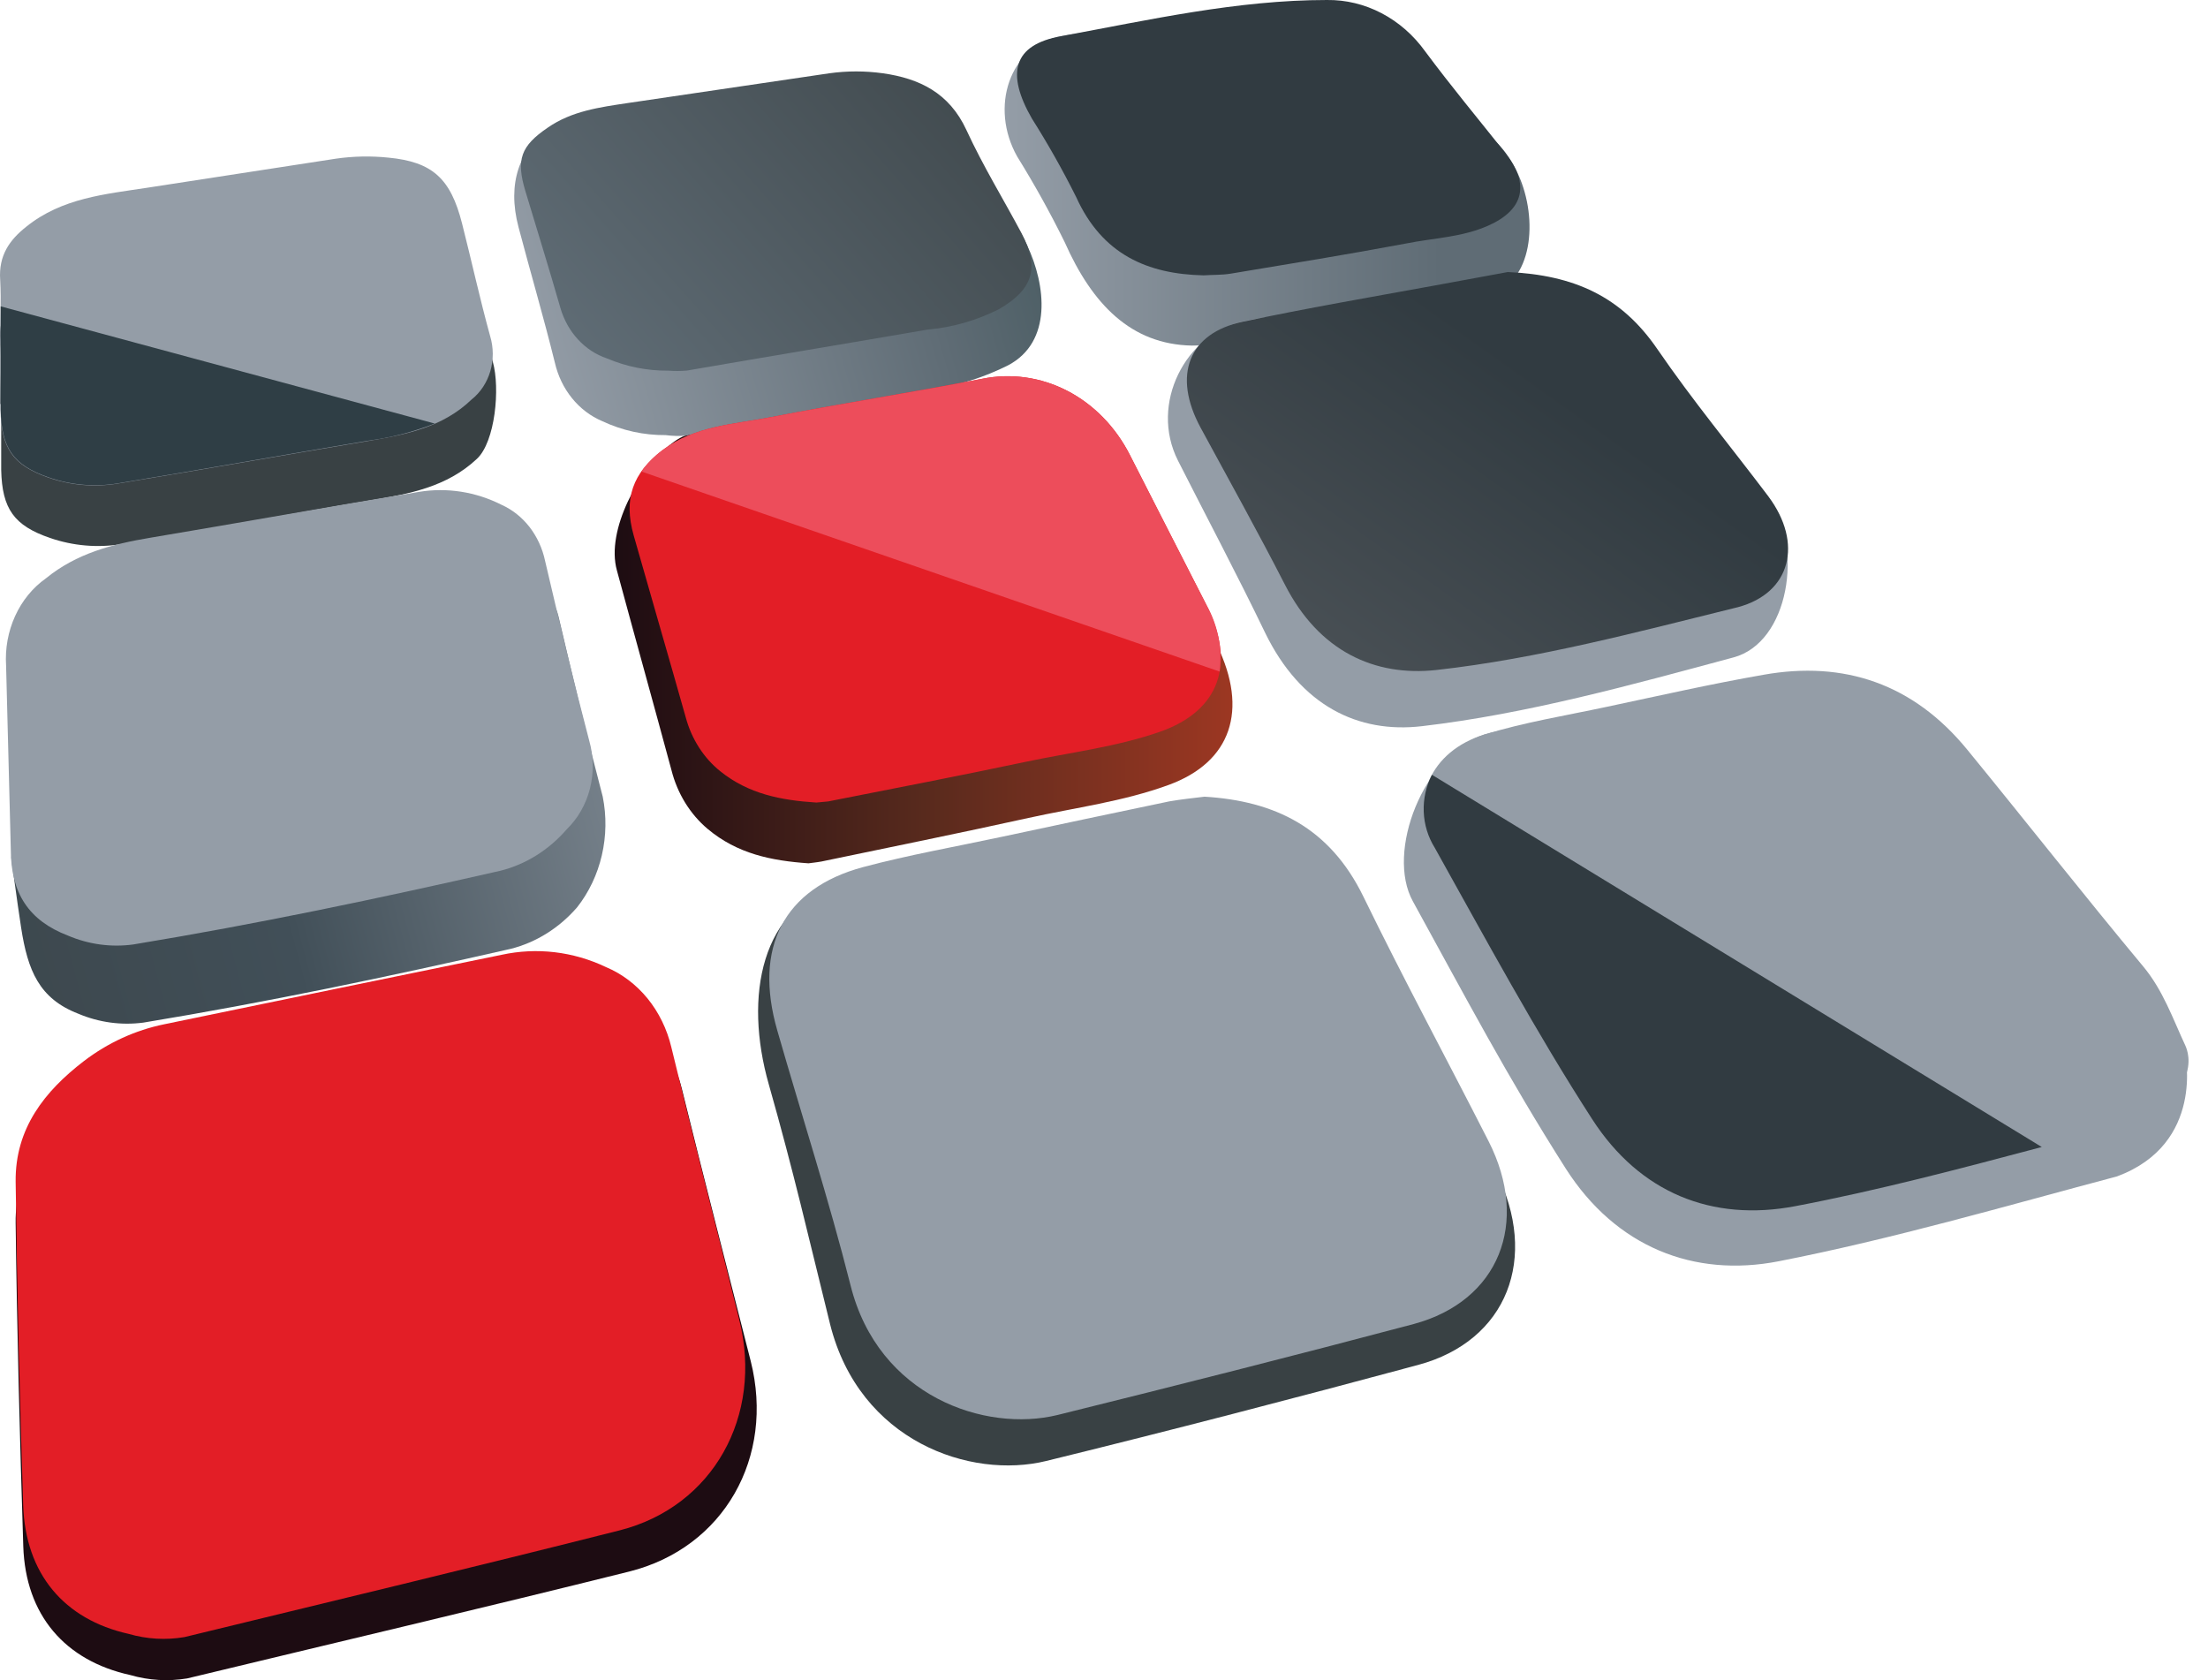 <svg viewBox="0 0 46 35" fill="none" xmlns="http://www.w3.org/2000/svg">
<path d="M0.338 17.369C0.338 16.747 0.366 16.124 0.338 15.504C0.316 15.147 0.381 14.79 0.527 14.47C0.673 14.15 0.895 13.879 1.168 13.685C1.806 13.173 2.557 12.971 3.337 12.84C5.204 12.527 7.071 12.194 8.938 11.884C9.524 11.79 10.122 11.884 10.66 12.156C11.127 12.389 11.507 12.297 11.638 12.848C11.93 14.1 12.23 15.351 12.557 16.596C12.638 16.999 12.631 17.417 12.538 17.818C12.445 18.218 12.269 18.589 12.023 18.901C11.65 19.331 11.171 19.631 10.644 19.765C8.104 20.343 5.556 20.879 2.989 21.302C2.529 21.363 2.063 21.3 1.631 21.117C0.816 20.802 0.578 20.218 0.44 19.324C0.352 18.755 0.237 17.879 0.237 17.879C0.237 17.561 0.342 17.679 0.342 17.367L0.338 17.369Z" fill="url(#paint0_linear)"/>
<path d="M16.843 17.984C16.072 17.93 15.361 17.787 14.742 17.267C14.376 16.959 14.111 16.528 13.988 16.04C13.613 14.651 13.227 13.268 12.852 11.882C12.618 11.042 13.319 9.776 13.972 9.256C14.686 8.68 15.039 9.343 15.839 9.179C17.372 8.869 18.913 8.605 20.448 8.303C21.087 8.167 21.748 8.262 22.334 8.574C22.919 8.886 23.396 9.397 23.695 10.032C24.245 11.172 24.803 12.307 25.356 13.444C26.012 14.792 25.652 15.873 24.35 16.35C23.4 16.698 22.404 16.823 21.426 17.039C19.991 17.356 18.553 17.646 17.116 17.946C17.008 17.966 16.908 17.974 16.843 17.984Z" fill="url(#paint1_linear)"/>
<path d="M24.83 7.199C23.57 7.174 22.758 6.349 22.179 5.04C21.878 4.429 21.548 3.836 21.192 3.262C20.613 2.237 21.026 0.956 22.109 0.754C24.072 0.385 25.582 0.956 27.586 0.954C28.01 0.947 28.429 1.05 28.81 1.253C29.192 1.455 29.524 1.753 29.782 2.122C30.359 2.908 30.912 2.327 31.542 3.459C32.042 4.356 31.99 5.713 31.187 6.075C30.602 6.331 29.967 6.361 29.351 6.477C28.051 6.733 26.744 6.94 25.439 7.161C25.237 7.185 25.034 7.198 24.83 7.199Z" fill="url(#paint2_linear)"/>
<path d="M13.869 9.064C13.414 9.068 12.962 8.969 12.544 8.772C12.303 8.67 12.087 8.506 11.916 8.294C11.744 8.082 11.622 7.827 11.559 7.552C11.325 6.605 11.05 5.67 10.803 4.734C10.555 3.799 10.842 3.113 11.412 2.685C11.93 2.28 12.394 2.729 12.992 2.631L17.34 1.914C17.723 1.852 18.112 1.852 18.495 1.914C19.279 2.039 19.918 2.385 20.287 3.279C20.642 4.135 21.004 4.273 21.398 5.109C21.792 5.944 21.925 7.122 21.004 7.609C20.514 7.855 19.994 8.021 19.461 8.103C17.734 8.421 16.007 8.754 14.28 9.077C14.143 9.086 14.005 9.082 13.869 9.064Z" fill="url(#paint3_linear)"/>
<path d="M0.004 8.416C0.004 7.975 0.029 7.532 0.004 7.094C-0.034 6.581 0.207 6.259 0.562 5.982C1.327 5.383 2.247 5.306 3.147 5.167L7.173 4.565C7.546 4.514 7.922 4.507 8.296 4.545C8.655 4.561 9.001 4.702 9.282 4.948C9.564 5.194 9.767 5.532 9.862 5.913C10.065 6.697 10.046 6.763 10.268 7.54C10.422 8.088 10.317 9.202 9.936 9.558C9.309 10.147 8.52 10.291 7.726 10.421C5.95 10.716 4.31 11.044 2.534 11.334C2.033 11.416 1.521 11.372 1.038 11.205C0.296 10.949 0.043 10.603 0.025 9.791C0.025 9.333 0.025 8.874 0.025 8.416H0.004Z" fill="url(#paint4_linear)"/>
<path d="M31.162 6.056C32.593 6.123 33.605 6.612 34.378 7.809C35.15 9.005 36.039 9.225 36.838 10.352C37.591 11.421 37.265 13.388 36.114 13.695C33.969 14.272 31.815 14.871 29.626 15.127C28.294 15.284 27.099 14.702 26.359 13.186C25.776 11.976 25.15 10.796 24.543 9.599C23.936 8.403 24.714 6.958 25.878 6.699C27.253 6.392 28.212 6.63 29.589 6.359L31.162 6.056Z" fill="url(#paint5_linear)"/>
<path d="M3.899 34.964C6.97 34.223 10.046 33.501 13.111 32.737C15.083 32.243 16.145 30.355 15.64 28.354C15.16 26.461 14.67 24.57 14.203 22.672C14.11 22.294 13.937 21.945 13.696 21.655C13.456 21.366 13.156 21.143 12.821 21.007C12.124 20.681 11.353 20.591 10.609 20.751C8.228 21.229 5.849 21.711 3.47 22.198C2.859 22.318 2.279 22.58 1.769 22.967C0.945 23.587 0.31 24.363 0.326 25.477C0.354 27.721 0.413 29.968 0.485 32.212C0.532 33.644 1.353 34.595 2.716 34.894C3.102 35.006 3.505 35.029 3.899 34.964Z" fill="url(#paint6_linear)"/>
<path d="M3.843 34.103C6.877 33.365 9.895 32.642 12.912 31.879C14.854 31.385 15.902 29.497 15.402 27.496C14.935 25.603 14.445 23.712 13.986 21.814C13.896 21.437 13.726 21.089 13.49 20.799C13.253 20.509 12.957 20.285 12.625 20.146C11.941 19.82 11.182 19.731 10.45 19.89C8.105 20.37 5.762 20.852 3.421 21.337C2.819 21.46 2.247 21.722 1.745 22.106C0.935 22.728 0.312 23.505 0.326 24.619C0.354 26.863 0.41 29.11 0.483 31.354C0.529 32.786 1.337 33.736 2.679 34.036C3.058 34.146 3.455 34.169 3.843 34.103Z" fill="#E31E26"/>
<path d="M44.105 24.506C41.771 25.126 39.438 25.808 37.057 26.274C35.286 26.62 33.664 25.974 32.623 24.348C31.391 22.411 30.546 20.797 29.435 18.776C28.868 17.751 29.652 15.717 30.917 15.302C31.783 15.03 32.047 15.42 32.936 15.227C34.068 14.984 35.197 14.715 36.336 14.518C38.091 14.203 39.603 14.718 40.77 16.18C42.047 17.771 43.295 19.39 44.588 20.968C45.018 21.494 45.239 21.35 45.522 21.952C45.524 21.952 45.94 23.825 44.105 24.506Z" fill="url(#paint7_linear)"/>
<path d="M44.168 23.461C41.923 24.045 39.687 24.688 37.414 25.126C35.715 25.454 34.161 24.85 33.169 23.312C31.99 21.488 30.952 19.562 29.89 17.659C29.346 16.685 29.797 15.648 30.924 15.302C31.755 15.046 32.618 14.907 33.47 14.725C34.555 14.495 35.638 14.249 36.737 14.057C38.42 13.757 39.864 14.244 40.989 15.622C42.215 17.121 43.412 18.645 44.649 20.131C45.062 20.625 45.265 21.217 45.529 21.783C45.519 21.775 46.065 22.746 44.168 23.461Z" fill="url(#paint8_linear)"/>
<path d="M42.537 23.894C40.838 24.345 39.137 24.796 37.403 25.126C35.669 25.457 34.161 24.85 33.169 23.312C31.991 21.488 30.952 19.562 29.89 17.659C29.751 17.437 29.671 17.177 29.661 16.908C29.651 16.64 29.71 16.373 29.832 16.14L42.537 23.894Z" fill="#313B41"/>
<path d="M24.994 16.834C26.514 16.928 27.711 17.505 28.446 19.032C29.321 20.843 30.266 22.618 31.167 24.412C32.068 26.205 31.401 27.934 29.545 28.433C26.978 29.125 24.385 29.799 21.797 30.434C20.22 30.821 17.904 30.027 17.293 27.583C16.826 25.698 16.546 24.455 16.016 22.587C15.496 20.764 15.839 18.855 17.566 18.386C18.567 18.117 19.589 17.935 20.6 17.715C21.809 17.454 23.018 17.198 24.227 16.947C24.49 16.882 24.756 16.864 24.994 16.834Z" fill="url(#paint9_linear)"/>
<path d="M25.095 16.596C26.551 16.685 27.699 17.231 28.404 18.678C29.239 20.392 30.145 22.07 31.011 23.771C31.877 25.472 31.23 27.101 29.454 27.581C26.987 28.236 24.514 28.861 22.033 29.476C20.523 29.845 18.299 29.092 17.72 26.776C17.267 24.983 16.702 23.238 16.194 21.468C15.694 19.739 16.327 18.507 17.981 18.063C18.94 17.807 19.918 17.636 20.889 17.428C22.047 17.18 23.205 16.935 24.364 16.693C24.602 16.652 24.861 16.624 25.095 16.596Z" fill="url(#paint10_linear)"/>
<path d="M17.008 16.718C16.273 16.672 15.594 16.539 15.008 16.068C14.662 15.791 14.408 15.396 14.287 14.946C13.93 13.68 13.561 12.42 13.202 11.154C12.985 10.386 13.183 9.855 13.799 9.379C14.481 8.867 15.288 8.841 16.061 8.69C17.524 8.405 18.997 8.177 20.46 7.891C21.06 7.768 21.68 7.855 22.233 8.14C22.786 8.425 23.243 8.894 23.54 9.479C24.068 10.519 24.6 11.554 25.13 12.594C25.755 13.824 25.41 14.807 24.168 15.243C23.26 15.56 22.301 15.673 21.368 15.87C19.998 16.16 18.625 16.424 17.253 16.695C17.16 16.703 17.071 16.711 17.008 16.718Z" fill="#E31E26"/>
<path d="M13.362 9.822C13.486 9.651 13.633 9.501 13.799 9.379C14.48 8.867 15.288 8.841 16.06 8.69C17.523 8.405 18.996 8.177 20.459 7.891C21.06 7.768 21.68 7.855 22.233 8.14C22.785 8.425 23.242 8.894 23.54 9.479C24.067 10.519 24.599 11.554 25.129 12.594C25.37 13.008 25.469 13.503 25.409 13.99L13.362 9.822Z" fill="#ED4D5B"/>
<path d="M31.412 5.667C32.798 5.728 33.778 6.179 34.525 7.268C35.272 8.357 36.07 9.317 36.842 10.342C37.57 11.318 37.309 12.353 36.208 12.648C34.13 13.16 32.044 13.721 29.925 13.957C28.637 14.098 27.479 13.568 26.77 12.181C26.205 11.077 25.603 9.999 25.012 8.908C24.422 7.816 24.763 6.94 25.89 6.702C27.22 6.42 28.56 6.19 29.897 5.946L31.412 5.667Z" fill="url(#paint11_linear)"/>
<path d="M0.004 7.155C0.004 6.715 0.027 6.272 0.004 5.833C-0.033 5.321 0.2 4.998 0.548 4.722C1.294 4.122 2.193 4.045 3.073 3.91C4.382 3.705 5.691 3.51 7.001 3.305C7.364 3.253 7.731 3.246 8.095 3.284C9.005 3.372 9.388 3.715 9.626 4.655C9.822 5.424 9.997 6.225 10.212 7.004C10.283 7.241 10.284 7.496 10.215 7.733C10.145 7.971 10.008 8.177 9.824 8.323C9.213 8.91 8.443 9.054 7.668 9.187C5.929 9.479 4.2 9.786 2.457 10.073C1.967 10.155 1.467 10.111 0.996 9.945C0.272 9.689 0.025 9.343 0.009 8.531C0.009 8.072 0.009 7.614 0.009 7.155H0.004Z" fill="url(#paint12_linear)"/>
<path d="M0.014 6.382C0.014 6.638 0.014 6.894 0.014 7.15C0.014 7.609 0.014 8.067 0.014 8.526C0.03 9.338 0.277 9.686 1.001 9.94C1.472 10.106 1.972 10.15 2.462 10.068C4.196 9.781 5.925 9.474 7.657 9.182C8.134 9.12 8.604 9 9.057 8.823L0.014 6.382Z" fill="#2F3E45"/>
<path d="M13.925 7.721C13.486 7.726 13.05 7.639 12.641 7.465C12.415 7.389 12.209 7.253 12.04 7.07C11.872 6.887 11.747 6.663 11.675 6.415C11.441 5.595 11.187 4.788 10.944 3.976C10.748 3.323 10.851 3.041 11.411 2.659C11.913 2.311 12.496 2.234 13.075 2.147L17.276 1.527C17.648 1.475 18.024 1.475 18.396 1.527C19.154 1.635 19.775 1.934 20.132 2.705C20.489 3.477 20.9 4.14 21.283 4.86C21.666 5.58 21.516 6.033 20.816 6.438C20.345 6.677 19.84 6.821 19.323 6.866C17.659 7.153 15.992 7.429 14.314 7.719C14.185 7.73 14.054 7.731 13.925 7.721Z" fill="url(#paint13_linear)"/>
<path d="M25.075 5.736C23.908 5.71 22.961 5.303 22.419 4.102C22.138 3.54 21.831 2.996 21.498 2.47C20.959 1.532 21.099 0.933 22.109 0.753C23.941 0.415 25.773 0 27.645 0C28.038 -0.005 28.428 0.089 28.783 0.275C29.139 0.461 29.45 0.734 29.694 1.074C30.228 1.793 30.802 2.483 31.36 3.185C31.876 3.835 31.75 4.371 31.003 4.701C30.457 4.944 29.864 4.957 29.29 5.073C28.076 5.301 26.858 5.498 25.642 5.7C25.456 5.731 25.264 5.723 25.075 5.736Z" fill="#313B41"/>
<path d="M0.225 17.697C0.225 18.607 0.601 19.178 1.416 19.49C1.848 19.674 2.314 19.737 2.774 19.675C5.341 19.252 7.889 18.717 10.429 18.138C10.956 18.005 11.436 17.705 11.808 17.274C12.04 17.049 12.208 16.755 12.291 16.427C12.374 16.099 12.368 15.752 12.275 15.427C11.948 14.182 11.647 12.932 11.355 11.68C11.3 11.421 11.188 11.18 11.031 10.977C10.873 10.775 10.674 10.617 10.45 10.516C9.911 10.244 9.311 10.15 8.725 10.247C6.858 10.555 4.991 10.89 3.124 11.203C2.344 11.334 1.595 11.526 0.956 12.048C0.682 12.242 0.46 12.513 0.315 12.833C0.169 13.153 0.104 13.51 0.127 13.867L0.225 17.697Z" fill="url(#paint14_linear)"/>
<defs>
<linearGradient id="paint0_linear" x1="16.245" y1="13.281" x2="-5.936" y2="19.216" gradientUnits="userSpaceOnUse">
<stop stop-color="#949DA7"/>
<stop offset="0.5" stop-color="#414F58"/>
<stop offset="1" stop-color="#394144"/>
</linearGradient>
<linearGradient id="paint1_linear" x1="12.812" y1="13.117" x2="25.666" y2="13.117" gradientUnits="userSpaceOnUse">
<stop stop-color="#1D0C12"/>
<stop offset="0.5" stop-color="#582A1D"/>
<stop offset="1" stop-color="#9C3722"/>
</linearGradient>
<linearGradient id="paint2_linear" x1="20.93" y1="3.915" x2="31.864" y2="3.915" gradientUnits="userSpaceOnUse">
<stop stop-color="#949DA7"/>
<stop offset="0.83" stop-color="#5F6C75"/>
</linearGradient>
<linearGradient id="paint3_linear" x1="10.908" y1="6.971" x2="26.978" y2="2.328" gradientUnits="userSpaceOnUse">
<stop stop-color="#949DA7"/>
<stop offset="0.5" stop-color="#5F6C75"/>
<stop offset="1" stop-color="#233F40"/>
</linearGradient>
<linearGradient id="paint4_linear" x1="6463.91" y1="156.455" x2="6177.35" y2="386.953" gradientUnits="userSpaceOnUse">
<stop stop-color="#949DA7"/>
<stop offset="0.5" stop-color="#414F58"/>
<stop offset="1" stop-color="#394144"/>
</linearGradient>
<linearGradient id="paint5_linear" x1="9158.57" y1="541.075" x2="9366.52" y2="85.461" gradientUnits="userSpaceOnUse">
<stop stop-color="#949DA7"/>
<stop offset="0.5" stop-color="#5F6C75"/>
<stop offset="1" stop-color="#233F40"/>
</linearGradient>
<linearGradient id="paint6_linear" x1="9091.95" y1="1577.5" x2="10113.4" y2="1577.5" gradientUnits="userSpaceOnUse">
<stop stop-color="#1D0C12"/>
<stop offset="0.5" stop-color="#582A1D"/>
<stop offset="1" stop-color="#9C3722"/>
</linearGradient>
<linearGradient id="paint7_linear" x1="11938" y1="1306.8" x2="12382.9" y2="295.721" gradientUnits="userSpaceOnUse">
<stop stop-color="#949DA7"/>
<stop offset="0.5" stop-color="#414F58"/>
<stop offset="1" stop-color="#394144"/>
</linearGradient>
<linearGradient id="paint8_linear" x1="11693.9" y1="1176.73" x2="12080.5" y2="265.458" gradientUnits="userSpaceOnUse">
<stop stop-color="#949DA7"/>
<stop offset="0.5" stop-color="#414F58"/>
<stop offset="1" stop-color="#394144"/>
</linearGradient>
<linearGradient id="paint9_linear" x1="10956.1" y1="1112.32" x2="10503.6" y2="2358.48" gradientUnits="userSpaceOnUse">
<stop stop-color="#949DA7"/>
<stop offset="0.5" stop-color="#414F58"/>
<stop offset="1" stop-color="#394144"/>
</linearGradient>
<linearGradient id="paint10_linear" x1="10350.4" y1="1555.59" x2="10773.1" y2="651.548" gradientUnits="userSpaceOnUse">
<stop stop-color="#949DA7"/>
<stop offset="0.5" stop-color="#5F6C75"/>
<stop offset="1" stop-color="#233F40"/>
</linearGradient>
<linearGradient id="paint11_linear" x1="28.448" y1="13.995" x2="35.275" y2="4.394" gradientUnits="userSpaceOnUse">
<stop stop-color="#484F54"/>
<stop offset="0.6" stop-color="#313B41"/>
</linearGradient>
<linearGradient id="paint12_linear" x1="6195.49" y1="228.043" x2="6359.43" y2="-68.419" gradientUnits="userSpaceOnUse">
<stop stop-color="#949DA7"/>
<stop offset="0.5" stop-color="#414F58"/>
<stop offset="1" stop-color="#394144"/>
</linearGradient>
<linearGradient id="paint13_linear" x1="12.779" y1="8.139" x2="22.065" y2="-0.089" gradientUnits="userSpaceOnUse">
<stop stop-color="#5F6C75"/>
<stop offset="1" stop-color="#394144"/>
</linearGradient>
<linearGradient id="paint14_linear" x1="7263.74" y1="742.388" x2="7794.59" y2="82.195" gradientUnits="userSpaceOnUse">
<stop stop-color="#949DA7"/>
<stop offset="0.5" stop-color="#5F6C75"/>
<stop offset="1" stop-color="#233F40"/>
</linearGradient>
</defs>
</svg>
